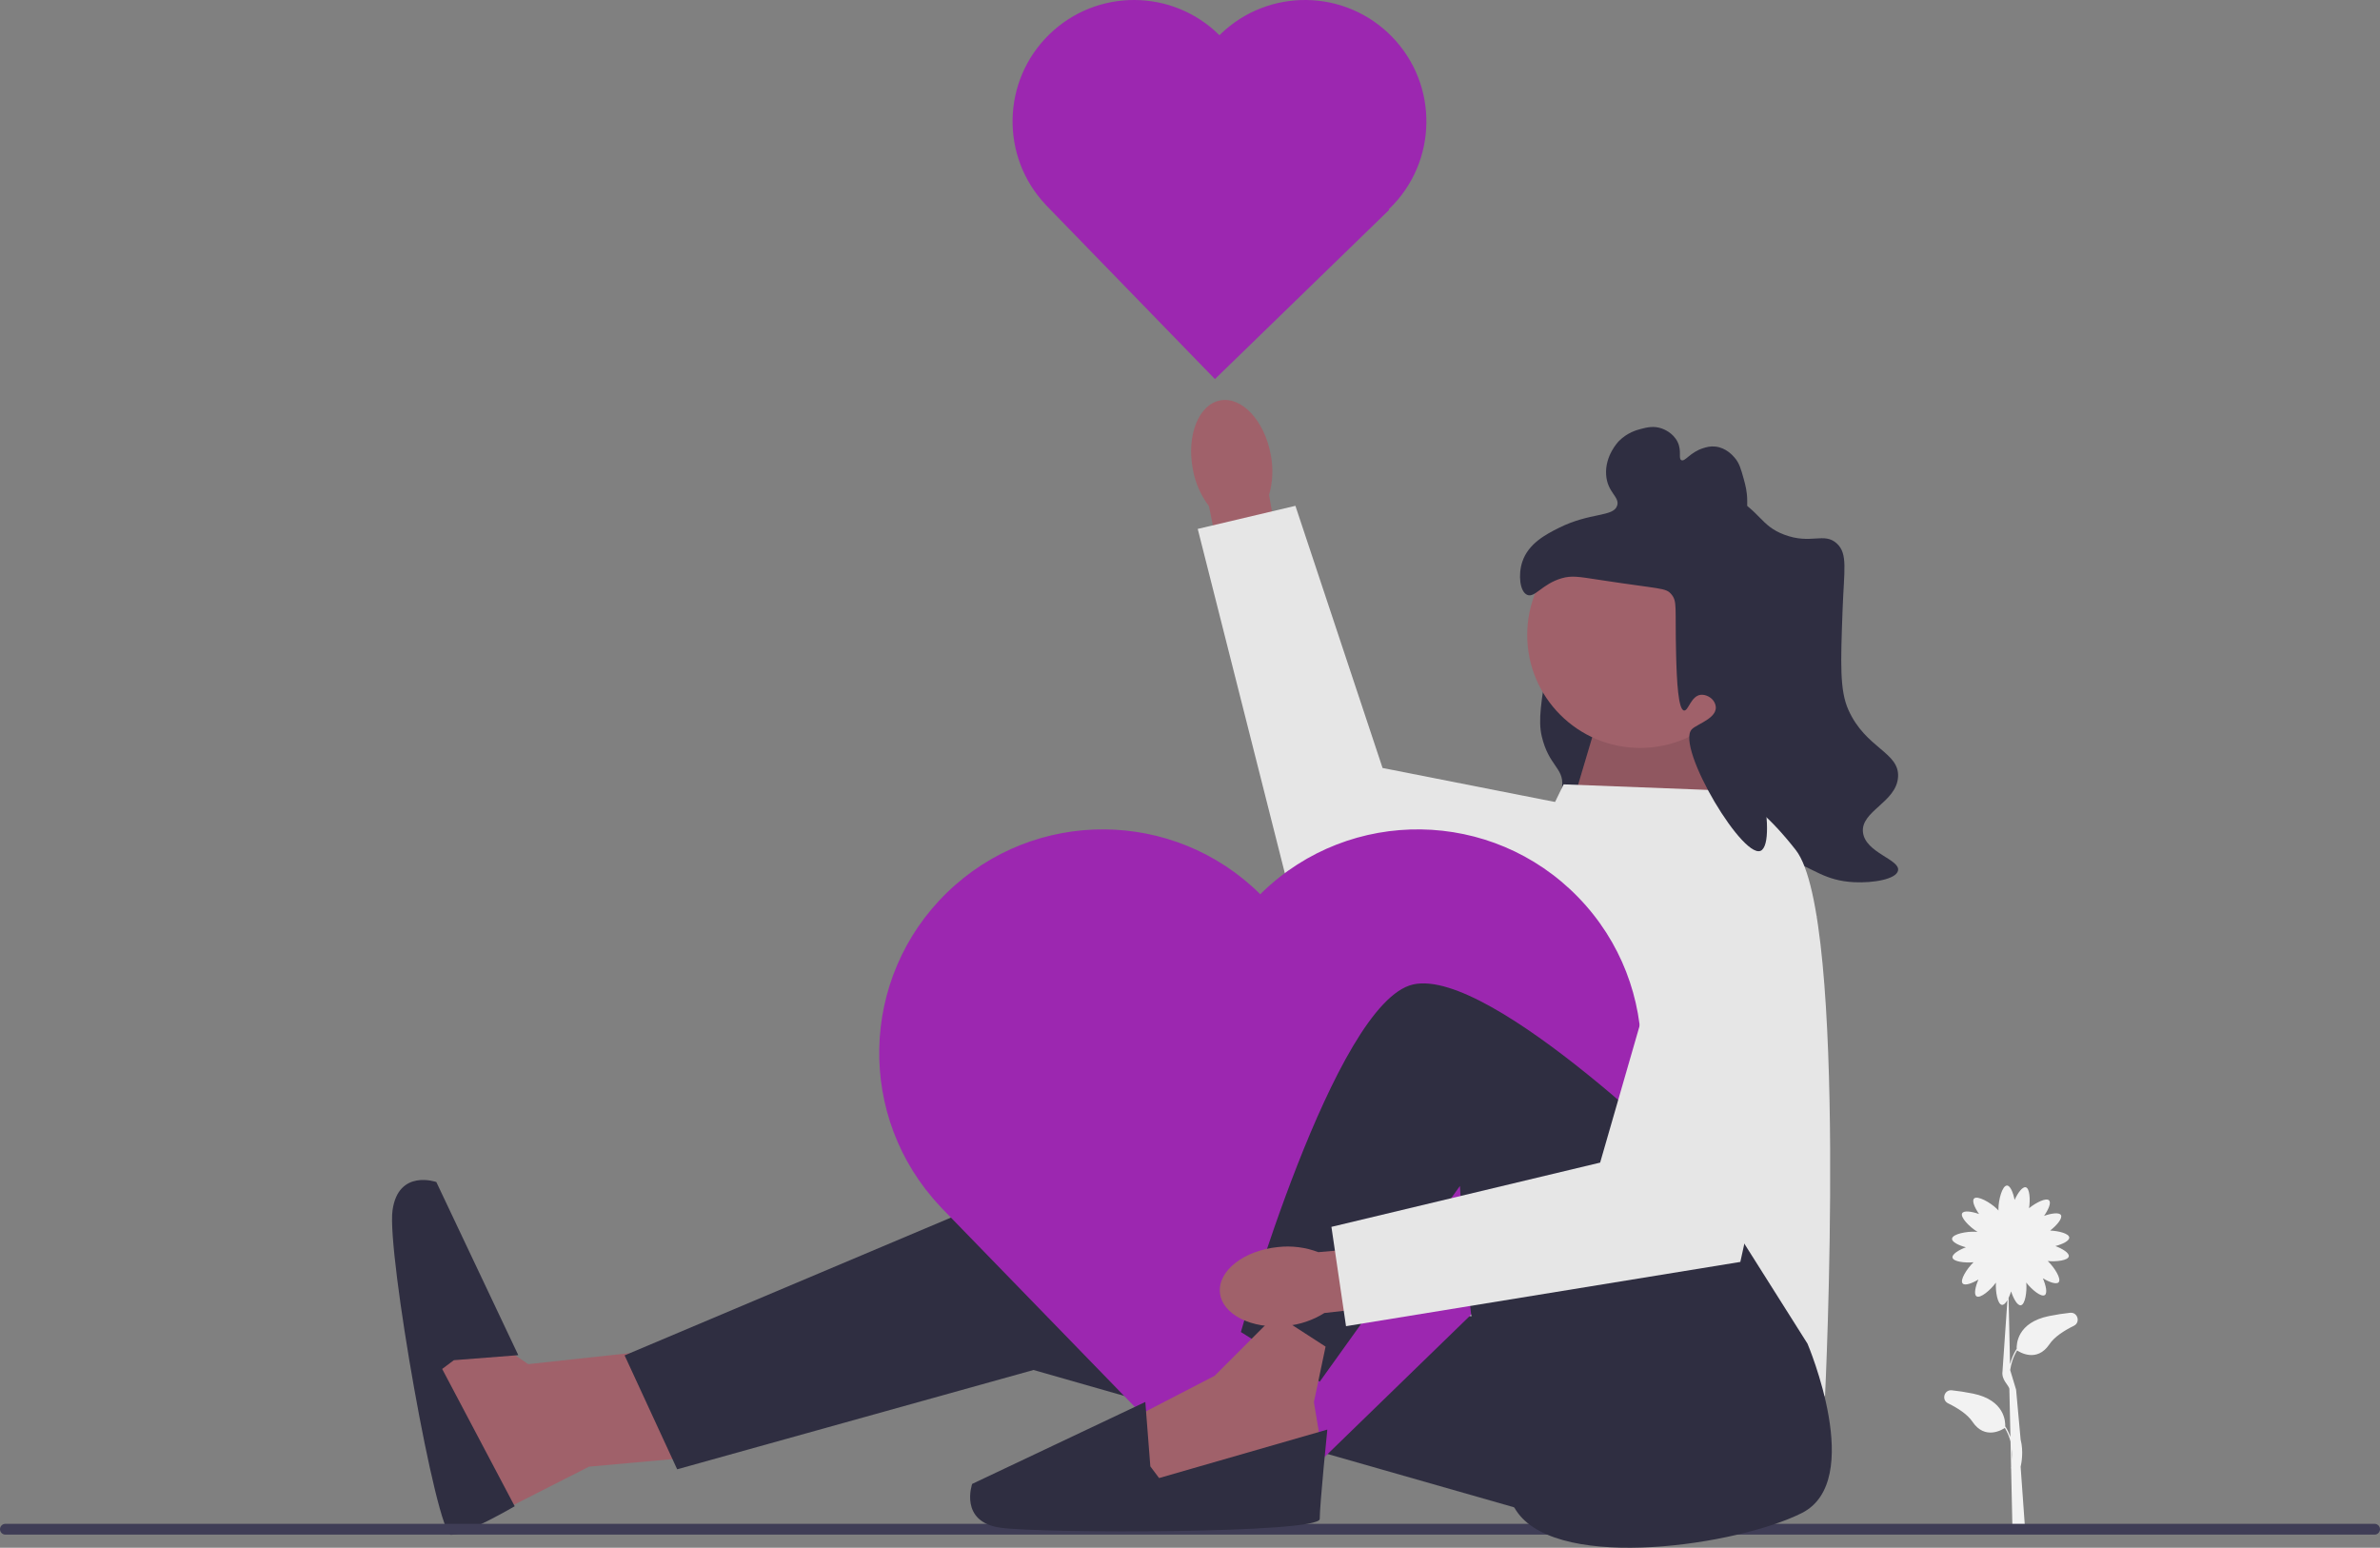 <svg xmlns="http://www.w3.org/2000/svg" width="524.67" height="341.191" viewBox="0 0 524.67 341.191" xmlns:xlink="http://www.w3.org/1999/xlink"><rect x="0" y="0" width="524.67" height="341.191" fill="#808080" stroke="none"/><polygon points="146.064 297.497 116.445 300.716 102.28 291.058 94.079 300.716 98.015 321.096 102.523 337.193 129.853 323.313 151.859 321.321 146.064 297.497" fill="#a0616a"/><polygon points="296.088 263.371 224.617 262.084 137.693 298.785 149.283 323.896 227.836 302.004 349.53 336.774 332.789 254.357 296.088 263.371" fill="#2f2e41"/><path d="M100.053,299.844l14.205-1.106-18.069-38.171s-8.37-2.956-9.658,6.249,9.696,71.527,12.916,71.527,14.021-6.302,14.021-6.302l-15.991-30.266,2.576-1.932Z" fill="#2f2e41"/><path d="M456.349,289.393c-1.43,.154-2.99,.385-4.649,.723-7.035,1.433-7.181,6.21-7.12,7.305l-.048-.03c-.707,1.135-1.15,2.283-1.418,3.367l-.322-14.641c.208-.434,.398-.927,.556-1.432,.527,1.622,1.39,3.154,2.134,3.052,.968-.132,1.389-2.979,1.209-5.002,1.23,1.585,3.301,3.279,4.083,2.757,.624-.418,.254-2.137-.427-3.7,1.42,.856,2.993,1.418,3.481,.875,.666-.741-.93-3.271-2.402-4.683,1.97,.184,4.475-.13,4.64-1.027,.135-.739-1.356-1.671-2.952-2.271,1.603-.423,3.102-1.159,3.052-1.888-.059-.866-2.285-1.445-4.205-1.534,1.448-1.133,2.779-2.699,2.372-3.408-.374-.651-2.114-.399-3.72,.175,.95-1.359,1.618-2.889,1.11-3.413-.634-.653-2.883,.474-4.418,1.719,.299-1.94,.148-4.388-.722-4.61-.728-.185-1.759,1.239-2.467,2.79-.313-1.628-.945-3.174-1.676-3.174-1.04,0-1.884,3.137-1.884,5.18,0,.116,.003,.224,.008,.328-.104-.121-.224-.248-.361-.38-1.466-1.424-4.304-3.004-5.028-2.258-.509,.524,.159,2.055,1.11,3.413-1.606-.574-3.346-.826-3.72-.175-.503,.875,1.646,3.059,3.393,4.119-.105-.013-.215-.023-.333-.031-2.039-.139-5.225,.489-5.296,1.527-.05,.729,1.449,1.465,3.052,1.888-1.596,.6-3.087,1.532-2.952,2.271,.164,.897,2.67,1.21,4.64,1.027-1.472,1.412-3.068,3.942-2.402,4.683,.488,.543,2.061-.019,3.481-.875-.682,1.563-1.052,3.282-.427,3.7,.825,.552,3.087-1.369,4.28-3.021-.122,2.022,.362,4.799,1.322,4.909,.401,.046,.827-.382,1.211-1.041l-1.087,15.737c-.254,1.833,1.372,3.029,1.517,3.784l.235,10.657c-.265-.759-.621-1.536-1.102-2.307l-.048,.03c.062-1.095-.084-5.872-7.12-7.305-1.659-.338-3.219-.569-4.649-.723-1.688-.182-2.346,2.129-.821,2.875,2.208,1.081,4.285,2.442,5.368,4.055,2.768,4.123,6.592,1.739,7.136,1.369,.607,1.011,1.006,2.03,1.257,2.999l.125,5.66c-.031,.134-.052,.209-.053,.214l.058,.017,.301,13.697,2.796-.022-1-14c.168-.755,.685-3.328,0-6l-1-11h0c-.002-.008,.057,.289,0,0l-1.304-4.322c.19-1.337,.63-2.841,1.524-4.329,.544,.37,4.368,2.753,7.136-1.369,1.083-1.612,3.16-2.974,5.368-4.055,1.525-.746,.866-3.057-.821-2.875Zm-12.771,32.406l-.053-2.395c.106,.906,.101,1.723,.053,2.395Z" fill="#f2f2f2"/><path d="M0,337.107c0,.66,.53,1.19,1.19,1.19H523.48c.66,0,1.19-.53,1.19-1.19,0-.66-.53-1.19-1.19-1.19H1.19c-.66,0-1.19,.53-1.19,1.19Z" fill="#3f3d56"/><path d="M393.313,117.855c-5.343-2.021-5.023-5.081-12.234-9.014-3.092-1.687-5.561-3.033-9.014-3.219-6.094-.329-10.738,3.195-14.165,5.795-4.99,3.786-7.633,8.034-9.014,10.302-2.318,3.804-3.387,6.979-4.507,10.302-1.647,4.888-2.278,8.548-3.219,14.165-1.406,8.384-2.108,12.576-1.288,16.097,1.522,6.529,4.87,6.982,4.507,10.946-.613,6.696-10.344,7.318-11.59,14.165-1.033,5.68,4.34,12.516,10.302,14.809,3.618,1.392,6.95,.917,16.097-1.932,24.264-7.556,28.158-12.726,36.057-10.302,4.493,1.379,6.949,4.191,13.521,4.507,4.203,.202,9.274-.656,9.658-2.576,.489-2.442-7.15-3.874-7.727-8.37-.605-4.719,7.36-6.63,7.727-12.234,.36-5.49-7.114-6.25-10.946-14.809-1.927-4.305-1.714-10.167-1.288-21.892,.329-9.048,1.206-12.548-1.288-14.809-2.806-2.544-5.648,.316-11.59-1.932Z" fill="#2f2e41"/><polygon points="346.553 177.511 353.636 153.687 374.24 153.043 382.61 182.662 346.553 177.511" fill="#a0616a"/><polygon points="346.553 177.511 353.636 153.687 374.24 153.043 382.61 182.662 346.553 177.511" opacity=".1"/><path d="M378.182,174.194l-33.482-1.288-10.381,21.345-16.018,94.553,84.026,18.994s5.151-105.596-6.439-120.406c-11.59-14.809-17.707-13.2-17.707-13.2Z" fill="#e6e6e6"/><circle cx="361.574" cy="139.977" r="24.9" fill="#a0616a"/><path d="M372.952,160.77c1.253-1.295,6.624-2.687,4.994-5.943-.535-1.069-1.919-1.799-3.045-1.658-2.136,.267-2.705,3.584-3.652,3.457-1.25-.167-1.605-6.125-1.757-12.528-.247-10.405,.291-11.494-1.041-13.091-1.226-1.47-2.116-1.068-15.833-3.174-4.631-.711-6.14-1.004-8.388-.346-4.274,1.251-5.878,4.375-7.564,3.642-1.624-.706-2.013-4.419-1.084-7.261,1.327-4.059,5.268-6.101,8.019-7.478,7.023-3.516,12.113-2.373,12.907-4.954,.595-1.934-2.18-2.847-2.439-6.773-.278-4.21,2.642-7.257,2.828-7.445,1.835-1.857,3.939-2.43,4.855-2.666,1.282-.331,2.785-.72,4.552-.109,.353,.122,2.532,.912,3.533,3.012,.956,2.004,.096,3.644,.824,3.988,.826,.39,1.882-1.748,4.855-2.666,.627-.194,1.508-.457,2.633-.336,2.361,.253,3.848,1.983,4.248,2.449,1.038,1.208,1.368,2.399,2.027,4.779,.339,1.225,.73,2.675,.748,4.627,.012,1.311,.023,2.503-.455,3.836,0,0-.778,2.169-5.234,5.863h0c0-0,1.866-1.851,2.785-1.615,1.573,.405,7.677,2.464,10.675,8.398,1.356,2.683,2.239,2.269,3.306,4.931,.251,.627,2.09,5.419,.066,10.382-1.548,3.796-3.588,3.356-4.746,7.218-.554,1.846-.082,1.929-.834,7.033-.432,2.934-4.244,.599-4.904,1.852-.446,.846,6.261,25.706,2.618,29.15-3.569,3.373-19.196-22.748-15.495-26.574Z" fill="#2f2e41"/><g><path id="uuid-d56d3225-8ff5-4cfc-a2e4-a63effe3e01d-416" d="M280.123,100.149c-1.396-7.454-6.373-12.775-11.116-11.886-4.743,.889-7.456,7.651-6.059,15.107,.517,2.986,1.742,5.805,3.572,8.22l6.312,31.506,12.453-2.528-5.517-31.461c.832-2.915,.954-5.987,.355-8.959Z" fill="#a0616a"/><polygon points="373.167 182.774 304.788 169.299 285.572 111.503 264.039 116.596 285.641 201.977 363.042 212.161 373.167 182.774" fill="#e6e6e6"/></g><path d="M269.028,7.567h0c-.067,.065-.129,.134-.195,.199-10.355-10.275-27.031-10.366-37.496-.203h0c-10.503,10.202-10.858,26.951-.797,37.589l-.007,.006,.251,.258h0l37.05,38.148,38.406-37.301-.107-.11c.065-.061,.132-.118,.196-.181h0c10.605-10.3,10.853-27.248,.553-37.853h0c-10.3-10.605-27.248-10.853-37.853-.553Z" fill="#9c27b0"/><path d="M278.191,196.766h0c-.123,.12-.237,.246-.36,.367-19.071-18.925-49.785-19.091-69.06-.375h0c-19.344,18.79-19.997,49.637-1.467,69.23l-.012,.012,.461,.475h0l68.238,70.259,70.734-68.699-.197-.202c.119-.113,.243-.218,.36-.333h0c19.533-18.971,19.988-50.184,1.018-69.717h0c-18.971-19.533-50.184-19.988-69.716-1.018Z" fill="#9c27b0"/><path d="M398.464,296.209s12.878,30.262-1.288,37.345c-14.165,7.083-52.965,12.878-62.54,0-9.575-12.878-12.794-72.115-12.794-72.115l-30.906,43.14-17.385-10.946s20.604-72.758,37.989-76.622,63.744,42.496,63.744,42.496l23.18,36.701Z" fill="#2f2e41"/><polygon points="281.278 289.771 267.757 303.292 249.084 312.95 251.016 329.691 286.429 325.828 290.937 316.813 289.649 309.087 292.224 296.853 281.278 289.771" fill="#a0616a"/><path d="M253.591,323.252l-1.106-14.205-38.171,18.069s-2.956,8.37,6.249,9.658,70.373,1.288,70.373-1.932,1.673-19.702,1.673-19.702l-37.086,10.687-1.932-2.576Z" fill="#2f2e41"/><g><path id="uuid-a721eaf6-2355-46f2-b485-145c924aea51-417" d="M281.731,274.905c-7.546,.748-13.277,5.248-12.8,10.051,.477,4.802,6.98,8.087,14.529,7.338,3.019-.258,5.933-1.235,8.498-2.851l31.933-3.574-1.446-12.624-31.819,2.786c-2.833-1.08-5.883-1.466-8.895-1.125Z" fill="#a0616a"/><polygon points="372.065 189.325 352.749 256.289 293.512 270.454 296.731 292.346 383.655 278.181 400.47 201.945 372.065 189.325" fill="#e6e6e6"/></g></svg>